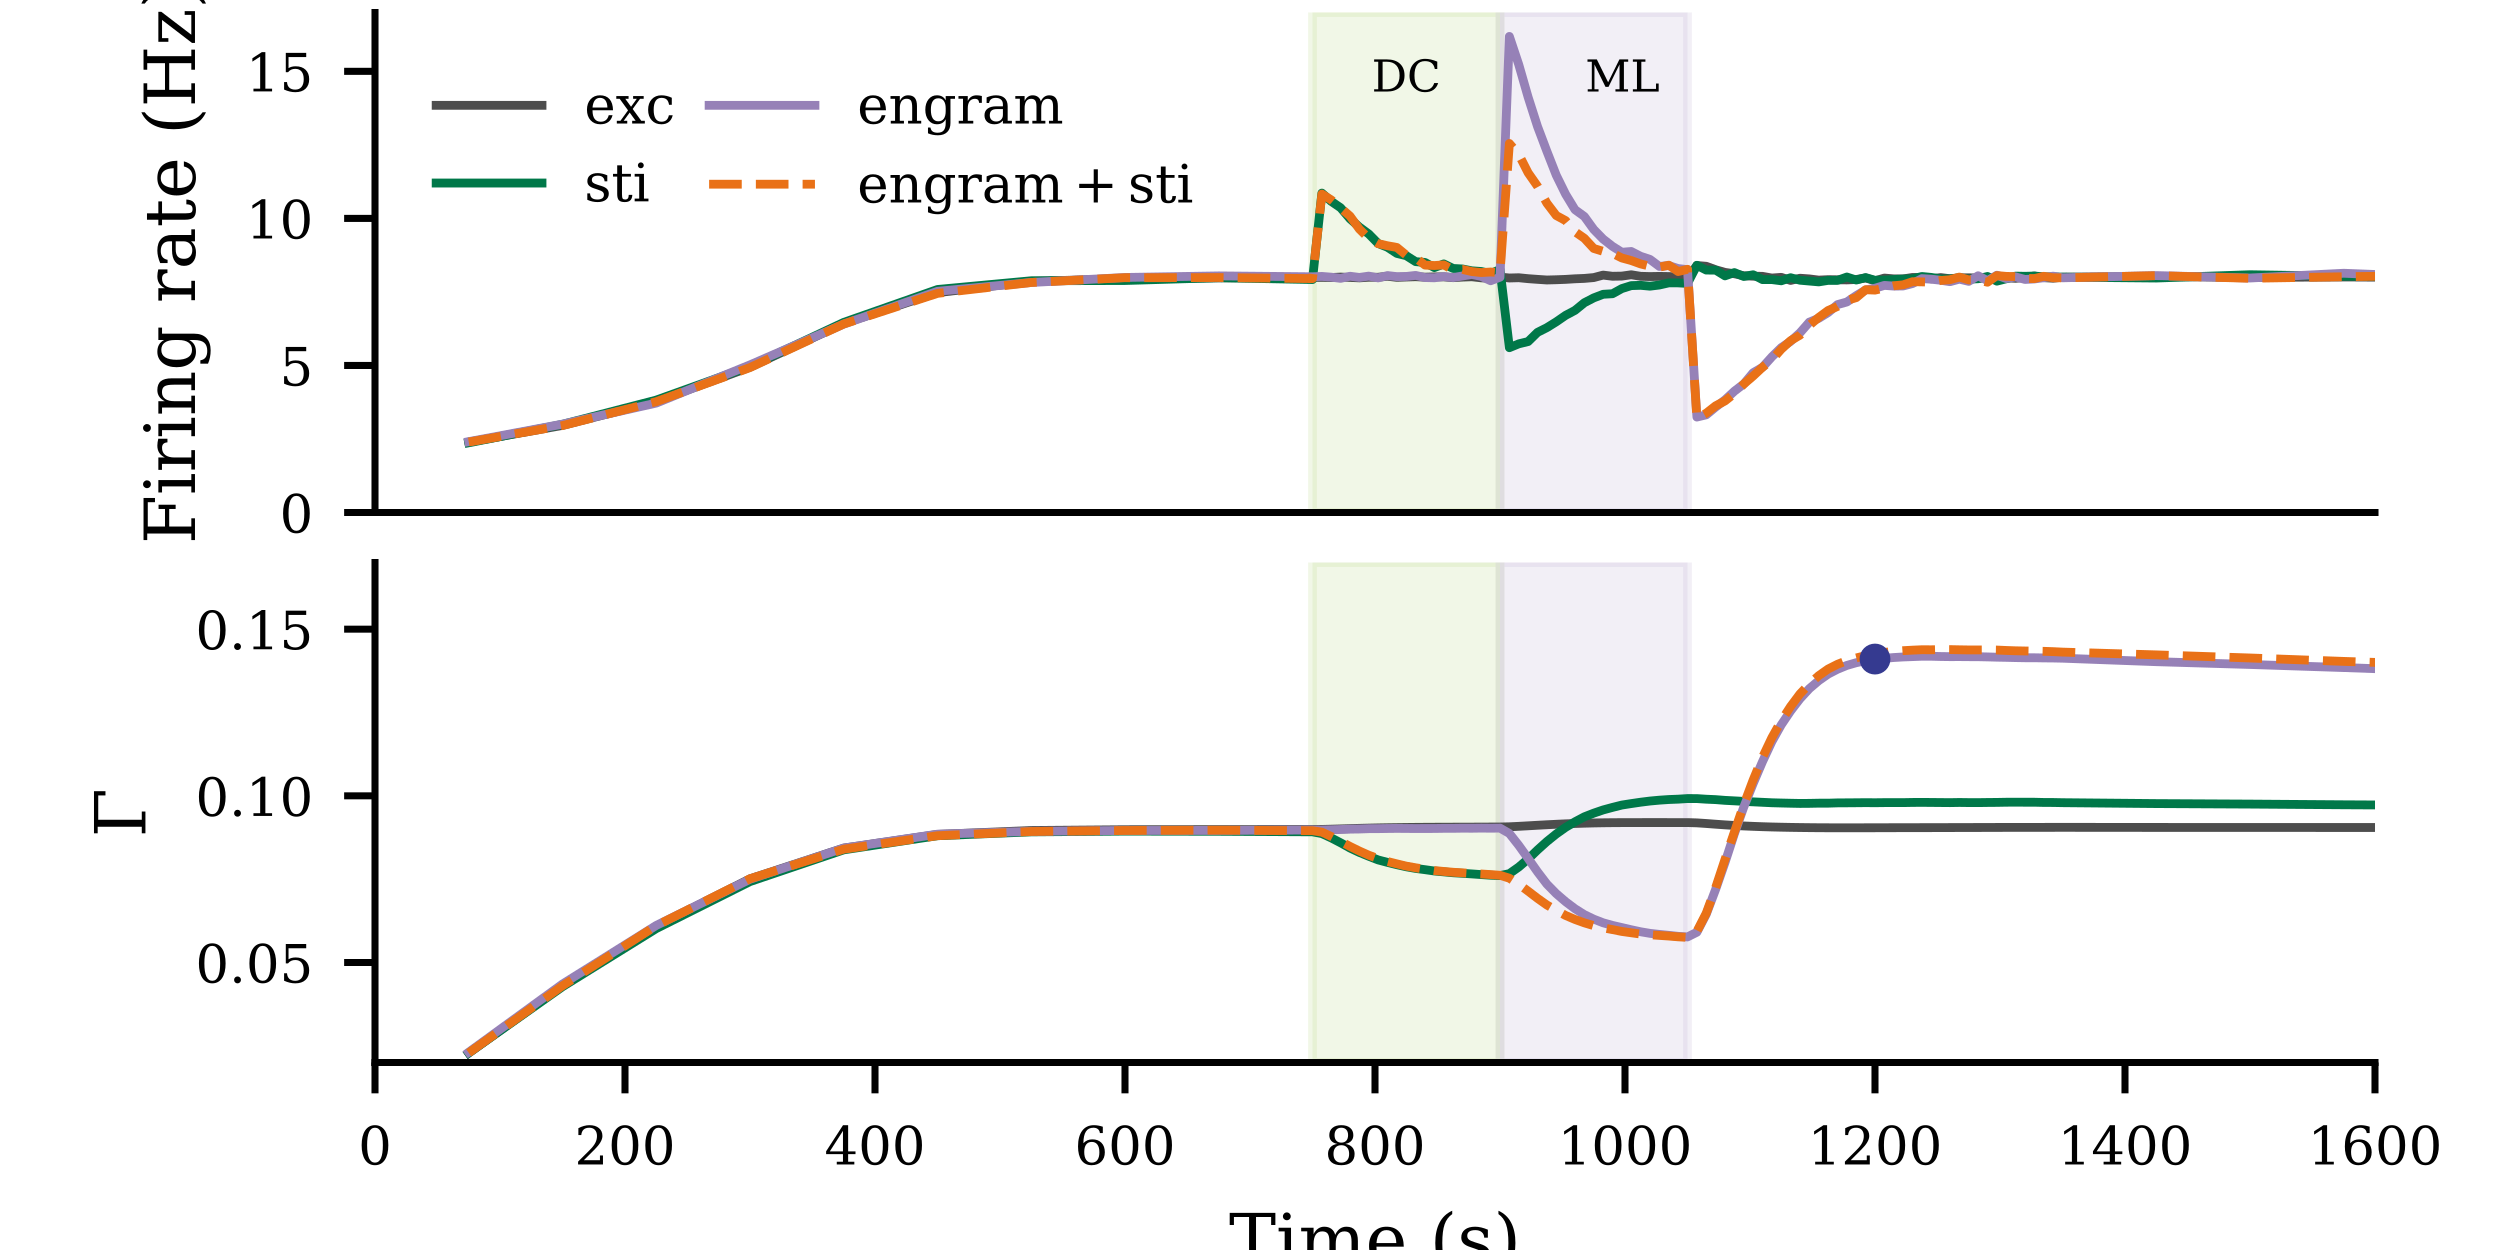 <?xml version="1.0" encoding="utf-8" standalone="no"?>
<!DOCTYPE svg PUBLIC "-//W3C//DTD SVG 1.1//EN"
  "http://www.w3.org/Graphics/SVG/1.1/DTD/svg11.dtd">
<!-- Created with matplotlib (http://matplotlib.org/) -->
<svg height="141.732pt" version="1.1" viewBox="0 0 283.465 141.732" width="283.465pt" xmlns="http://www.w3.org/2000/svg" xmlns:xlink="http://www.w3.org/1999/xlink">
 <defs>
  <style type="text/css">
*{stroke-linecap:butt;stroke-linejoin:round;}
  </style>
 </defs>
 <g id="figure_1">
  <g id="patch_1">
   <path d="M 0 141.732 
L 283.465 141.732 
L 283.465 0 
L 0 0 
z
" style="fill:#ffffff;"/>
  </g>
  <g id="axes_1">
   <g id="patch_2">
    <path d="M 42.52 58.11 
L 269.291 58.11 
L 269.291 1.417 
L 42.52 1.417 
z
" style="fill:#ffffff;"/>
   </g>
   <g id="patch_3">
    <path clip-path="url(#p437b7aa337)" d="M 148.819 58.11 
L 148.819 1.417 
L 170.079 1.417 
L 170.079 58.11 
z
" style="fill:#bbdb88;opacity:0.2;stroke:#bbdb88;stroke-linejoin:miter;"/>
   </g>
   <g id="patch_4">
    <path clip-path="url(#p437b7aa337)" d="M 170.079 58.11 
L 170.079 1.417 
L 191.339 1.417 
L 191.339 58.11 
z
" style="fill:#bfb1d3;opacity:0.2;stroke:#bfb1d3;stroke-linejoin:miter;"/>
   </g>
   <g id="matplotlib.axis_1"/>
   <g id="matplotlib.axis_2">
    <g id="ytick_1">
     <g id="line2d_1">
      <defs>
       <path d="M 0 0 
L -3.5 0 
" id="m18939e3689" style="stroke:#000000;stroke-width:0.8;"/>
      </defs>
      <g>
       <use style="stroke:#000000;stroke-width:0.8;" x="42.52" xlink:href="#m18939e3689" y="58.11"/>
      </g>
     </g>
     <g id="text_1">
      <!-- 0 -->
      <defs>
       <path d="M 31.781 3.422 
Q 39.266 3.422 42.969 11.625 
Q 46.688 19.828 46.688 36.375 
Q 46.688 52.984 42.969 61.188 
Q 39.266 69.391 31.781 69.391 
Q 24.312 69.391 20.594 61.188 
Q 16.891 52.984 16.891 36.375 
Q 16.891 19.828 20.594 11.625 
Q 24.312 3.422 31.781 3.422 
z
M 31.781 -1.422 
Q 19.922 -1.422 13.25 8.531 
Q 6.594 18.5 6.594 36.375 
Q 6.594 54.297 13.25 64.25 
Q 19.922 74.219 31.781 74.219 
Q 43.703 74.219 50.344 64.25 
Q 56.984 54.297 56.984 36.375 
Q 56.984 18.5 50.344 8.531 
Q 43.703 -1.422 31.781 -1.422 
z
" id="DejaVuSerif-30"/>
      </defs>
      <g transform="translate(31.702 60.39)scale(0.06 -0.06)">
       <use xlink:href="#DejaVuSerif-30"/>
      </g>
     </g>
    </g>
    <g id="ytick_2">
     <g id="line2d_2">
      <g>
       <use style="stroke:#000000;stroke-width:0.8;" x="42.52" xlink:href="#m18939e3689" y="41.436"/>
      </g>
     </g>
     <g id="text_2">
      <!-- 5 -->
      <defs>
       <path d="M 50.297 72.906 
L 50.297 64.891 
L 16.891 64.891 
L 16.891 44 
Q 19.438 45.75 22.828 46.625 
Q 26.219 47.516 30.422 47.516 
Q 42.234 47.516 49.062 40.969 
Q 55.906 34.422 55.906 23.094 
Q 55.906 11.531 49 5.047 
Q 42.094 -1.422 29.594 -1.422 
Q 24.562 -1.422 19.281 -0.188 
Q 14.016 1.031 8.5 3.516 
L 8.5 17.672 
L 14.016 17.672 
Q 14.453 10.75 18.422 7.078 
Q 22.406 3.422 29.594 3.422 
Q 37.312 3.422 41.453 8.5 
Q 45.609 13.578 45.609 23.094 
Q 45.609 32.562 41.484 37.609 
Q 37.359 42.672 29.594 42.672 
Q 25.203 42.672 21.844 41.109 
Q 18.5 39.547 15.922 36.281 
L 11.719 36.281 
L 11.719 72.906 
z
" id="DejaVuSerif-35"/>
      </defs>
      <g transform="translate(31.702 43.715)scale(0.06 -0.06)">
       <use xlink:href="#DejaVuSerif-35"/>
      </g>
     </g>
    </g>
    <g id="ytick_3">
     <g id="line2d_3">
      <g>
       <use style="stroke:#000000;stroke-width:0.8;" x="42.52" xlink:href="#m18939e3689" y="24.761"/>
      </g>
     </g>
     <g id="text_3">
      <!-- 10 -->
      <defs>
       <path d="M 14.203 0 
L 14.203 5.172 
L 26.906 5.172 
L 26.906 65.828 
L 12.203 56.297 
L 12.203 62.703 
L 29.984 74.219 
L 36.719 74.219 
L 36.719 5.172 
L 49.422 5.172 
L 49.422 0 
z
" id="DejaVuSerif-31"/>
      </defs>
      <g transform="translate(27.885 27.041)scale(0.06 -0.06)">
       <use xlink:href="#DejaVuSerif-31"/>
       <use x="63.623" xlink:href="#DejaVuSerif-30"/>
      </g>
     </g>
    </g>
    <g id="ytick_4">
     <g id="line2d_4">
      <g>
       <use style="stroke:#000000;stroke-width:0.8;" x="42.52" xlink:href="#m18939e3689" y="8.087"/>
      </g>
     </g>
     <g id="text_4">
      <!-- 15 -->
      <g transform="translate(27.885 10.367)scale(0.06 -0.06)">
       <use xlink:href="#DejaVuSerif-31"/>
       <use x="63.623" xlink:href="#DejaVuSerif-35"/>
      </g>
     </g>
    </g>
    <g id="text_5">
     <!-- Firing rate (Hz) -->
     <defs>
      <path d="M 5.516 0 
L 5.516 5.172 
L 14.797 5.172 
L 14.797 67.672 
L 5.516 67.672 
L 5.516 72.906 
L 65.188 72.906 
L 65.188 56.688 
L 59.188 56.688 
L 59.188 66.891 
L 24.703 66.891 
L 24.703 42.484 
L 49.609 42.484 
L 49.609 51.609 
L 55.609 51.609 
L 55.609 27.391 
L 49.609 27.391 
L 49.609 36.531 
L 24.703 36.531 
L 24.703 5.172 
L 36.375 5.172 
L 36.375 0 
z
" id="DejaVuSerif-46"/>
      <path d="M 9.719 68.016 
Q 9.719 70.266 11.344 71.922 
Q 12.984 73.578 15.281 73.578 
Q 17.531 73.578 19.156 71.922 
Q 20.797 70.266 20.797 68.016 
Q 20.797 65.719 19.188 64.109 
Q 17.578 62.5 15.281 62.5 
Q 12.984 62.5 11.344 64.109 
Q 9.719 65.719 9.719 68.016 
z
M 21.188 5.172 
L 29.688 5.172 
L 29.688 0 
L 3.609 0 
L 3.609 5.172 
L 12.203 5.172 
L 12.203 46.688 
L 3.609 46.688 
L 3.609 51.906 
L 21.188 51.906 
z
" id="DejaVuSerif-69"/>
      <path d="M 47.797 52 
L 47.797 39.016 
L 42.625 39.016 
Q 42.391 42.875 40.484 44.781 
Q 38.578 46.688 34.906 46.688 
Q 28.266 46.688 24.719 42.094 
Q 21.188 37.5 21.188 28.906 
L 21.188 5.172 
L 31.594 5.172 
L 31.594 0 
L 4.109 0 
L 4.109 5.172 
L 12.203 5.172 
L 12.203 46.781 
L 3.609 46.781 
L 3.609 51.906 
L 21.188 51.906 
L 21.188 42.672 
Q 23.828 48.094 27.969 50.703 
Q 32.125 53.328 38.094 53.328 
Q 40.281 53.328 42.703 52.984 
Q 45.125 52.641 47.797 52 
z
" id="DejaVuSerif-72"/>
      <path d="M 4.109 0 
L 4.109 5.172 
L 12.203 5.172 
L 12.203 46.688 
L 3.609 46.688 
L 3.609 51.906 
L 21.188 51.906 
L 21.188 42.672 
Q 23.688 47.953 27.656 50.641 
Q 31.641 53.328 36.922 53.328 
Q 45.516 53.328 49.562 48.391 
Q 53.609 43.453 53.609 33.016 
L 53.609 5.172 
L 61.625 5.172 
L 61.625 0 
L 36.812 0 
L 36.812 5.172 
L 44.578 5.172 
L 44.578 30.172 
Q 44.578 39.703 42.234 43.234 
Q 39.891 46.781 33.984 46.781 
Q 27.734 46.781 24.453 42.203 
Q 21.188 37.641 21.188 28.906 
L 21.188 5.172 
L 29 5.172 
L 29 0 
z
" id="DejaVuSerif-6e"/>
      <path d="M 52.484 46.688 
L 52.484 1.125 
Q 52.484 -10.062 46.328 -16.141 
Q 40.188 -22.219 28.812 -22.219 
Q 23.688 -22.219 19 -21.281 
Q 14.312 -20.359 10.016 -18.5 
L 10.016 -7.625 
L 14.703 -7.625 
Q 15.578 -12.703 18.844 -15.047 
Q 22.125 -17.391 28.219 -17.391 
Q 36.141 -17.391 39.812 -12.922 
Q 43.5 -8.453 43.5 1.125 
L 43.5 8.109 
Q 40.875 3.219 36.797 0.891 
Q 32.719 -1.422 26.703 -1.422 
Q 17.141 -1.422 11.062 6.172 
Q 4.984 13.766 4.984 25.984 
Q 4.984 38.188 11.031 45.75 
Q 17.094 53.328 26.703 53.328 
Q 32.719 53.328 36.797 51 
Q 40.875 48.688 43.5 43.797 
L 43.5 51.906 
L 61.078 51.906 
L 61.078 46.688 
z
M 43.5 28.516 
Q 43.5 37.844 39.906 42.766 
Q 36.328 47.703 29.5 47.703 
Q 22.562 47.703 19.016 42.234 
Q 15.484 36.766 15.484 25.984 
Q 15.484 15.234 19.016 9.719 
Q 22.562 4.203 29.5 4.203 
Q 36.328 4.203 39.906 9.109 
Q 43.5 14.016 43.5 23.391 
z
" id="DejaVuSerif-67"/>
      <path id="DejaVuSerif-20"/>
      <path d="M 39.797 16.312 
L 39.797 27.297 
L 28.219 27.297 
Q 21.531 27.297 18.25 24.406 
Q 14.984 21.531 14.984 15.578 
Q 14.984 10.156 18.297 6.984 
Q 21.625 3.812 27.297 3.812 
Q 32.906 3.812 36.344 7.281 
Q 39.797 10.75 39.797 16.312 
z
M 48.781 32.422 
L 48.781 5.172 
L 56.781 5.172 
L 56.781 0 
L 39.797 0 
L 39.797 5.609 
Q 36.812 2 32.906 0.281 
Q 29 -1.422 23.781 -1.422 
Q 15.141 -1.422 10.062 3.172 
Q 4.984 7.766 4.984 15.578 
Q 4.984 23.641 10.797 28.078 
Q 16.609 32.516 27.203 32.516 
L 39.797 32.516 
L 39.797 36.078 
Q 39.797 42 36.203 45.234 
Q 32.625 48.484 26.125 48.484 
Q 20.75 48.484 17.578 46.047 
Q 14.406 43.609 13.625 38.812 
L 8.984 38.812 
L 8.984 49.312 
Q 13.672 51.312 18.094 52.312 
Q 22.516 53.328 26.703 53.328 
Q 37.5 53.328 43.141 47.969 
Q 48.781 42.625 48.781 32.422 
z
" id="DejaVuSerif-61"/>
      <path d="M 10.797 46.688 
L 2.875 46.688 
L 2.875 51.906 
L 10.797 51.906 
L 10.797 68.016 
L 19.828 68.016 
L 19.828 51.906 
L 36.719 51.906 
L 36.719 46.688 
L 19.828 46.688 
L 19.828 13.719 
Q 19.828 7.125 21.094 5.266 
Q 22.359 3.422 25.781 3.422 
Q 29.297 3.422 30.906 5.484 
Q 32.516 7.562 32.625 12.203 
L 39.406 12.203 
Q 39.016 5.125 35.547 1.844 
Q 32.078 -1.422 25 -1.422 
Q 17.234 -1.422 14.016 2.016 
Q 10.797 5.469 10.797 13.719 
z
" id="DejaVuSerif-74"/>
      <path d="M 54.203 25 
L 15.484 25 
L 15.484 24.609 
Q 15.484 14.109 19.438 8.766 
Q 23.391 3.422 31.109 3.422 
Q 37.016 3.422 40.797 6.516 
Q 44.578 9.625 46.094 15.719 
L 53.328 15.719 
Q 51.172 7.172 45.375 2.875 
Q 39.594 -1.422 30.172 -1.422 
Q 18.797 -1.422 11.891 6.078 
Q 4.984 13.578 4.984 25.984 
Q 4.984 38.281 11.766 45.797 
Q 18.562 53.328 29.594 53.328 
Q 41.359 53.328 47.656 46.062 
Q 53.953 38.812 54.203 25 
z
M 43.609 30.172 
Q 43.312 39.266 39.766 43.875 
Q 36.234 48.484 29.594 48.484 
Q 23.391 48.484 19.828 43.844 
Q 16.266 39.203 15.484 30.172 
z
" id="DejaVuSerif-65"/>
      <path d="M 31.891 -15.578 
Q 20.016 -10.25 13.953 1.297 
Q 7.906 12.844 7.906 30.172 
Q 7.906 47.562 13.953 59.109 
Q 20.016 70.656 31.891 75.984 
L 31.891 71.188 
Q 24.359 66.016 21.094 56.609 
Q 17.828 47.219 17.828 30.172 
Q 17.828 13.188 21.094 3.781 
Q 24.359 -5.609 31.891 -10.797 
z
" id="DejaVuSerif-28"/>
      <path d="M 5.516 0 
L 5.516 5.172 
L 14.797 5.172 
L 14.797 67.672 
L 5.516 67.672 
L 5.516 72.906 
L 33.984 72.906 
L 33.984 67.672 
L 24.703 67.672 
L 24.703 42.484 
L 62.5 42.484 
L 62.5 67.672 
L 53.219 67.672 
L 53.219 72.906 
L 81.688 72.906 
L 81.688 67.672 
L 72.406 67.672 
L 72.406 5.172 
L 81.688 5.172 
L 81.688 0 
L 53.219 0 
L 53.219 5.172 
L 62.5 5.172 
L 62.5 36.531 
L 24.703 36.531 
L 24.703 5.172 
L 33.984 5.172 
L 33.984 0 
z
" id="DejaVuSerif-48"/>
      <path d="M 4 0 
L 4 4.203 
L 36.531 46.688 
L 10.797 46.688 
L 10.797 37.703 
L 5.609 37.703 
L 5.609 51.906 
L 48.094 51.906 
L 48.094 47.703 
L 15.578 5.172 
L 43.797 5.172 
L 43.797 14.594 
L 49.031 14.594 
L 49.031 0 
z
" id="DejaVuSerif-7a"/>
      <path d="M 7.078 -15.578 
L 7.078 -10.797 
Q 14.594 -5.609 17.891 3.781 
Q 21.188 13.188 21.188 30.172 
Q 21.188 47.219 17.891 56.609 
Q 14.594 66.016 7.078 71.188 
L 7.078 75.984 
Q 19 70.656 25.047 59.109 
Q 31.109 47.562 31.109 30.172 
Q 31.109 12.844 25.047 1.297 
Q 19 -10.25 7.078 -15.578 
z
" id="DejaVuSerif-29"/>
     </defs>
     <g transform="translate(22.107 61.678)rotate(-90)scale(0.08 -0.08)">
      <use xlink:href="#DejaVuSerif-46"/>
      <use x="69.385" xlink:href="#DejaVuSerif-69"/>
      <use x="101.367" xlink:href="#DejaVuSerif-72"/>
      <use x="149.17" xlink:href="#DejaVuSerif-69"/>
      <use x="181.152" xlink:href="#DejaVuSerif-6e"/>
      <use x="245.557" xlink:href="#DejaVuSerif-67"/>
      <use x="309.57" xlink:href="#DejaVuSerif-20"/>
      <use x="341.357" xlink:href="#DejaVuSerif-72"/>
      <use x="389.16" xlink:href="#DejaVuSerif-61"/>
      <use x="448.779" xlink:href="#DejaVuSerif-74"/>
      <use x="488.965" xlink:href="#DejaVuSerif-65"/>
      <use x="548.145" xlink:href="#DejaVuSerif-20"/>
      <use x="579.932" xlink:href="#DejaVuSerif-28"/>
      <use x="618.945" xlink:href="#DejaVuSerif-48"/>
      <use x="706.152" xlink:href="#DejaVuSerif-7a"/>
      <use x="758.838" xlink:href="#DejaVuSerif-29"/>
     </g>
    </g>
   </g>
   <g id="line2d_5">
    <path clip-path="url(#p437b7aa337)" d="M 53.15 50.127 
L 63.78 48.232 
L 74.409 45.517 
L 85.039 41.628 
L 95.669 36.669 
L 106.299 33.184 
L 116.929 31.906 
L 127.559 31.592 
L 138.189 31.503 
L 148.819 31.452 
L 149.882 31.451 
L 150.945 31.468 
L 152.008 31.416 
L 153.071 31.458 
L 154.134 31.504 
L 155.197 31.437 
L 156.26 31.437 
L 157.323 31.323 
L 158.386 31.449 
L 159.449 31.41 
L 160.512 31.375 
L 161.575 31.426 
L 162.638 31.395 
L 163.701 31.392 
L 164.764 31.484 
L 165.827 31.42 
L 166.89 31.381 
L 167.953 31.504 
L 169.016 31.542 
L 170.079 31.415 
L 171.142 31.52 
L 172.205 31.491 
L 173.268 31.598 
L 174.331 31.676 
L 175.394 31.747 
L 176.457 31.719 
L 177.52 31.678 
L 178.583 31.611 
L 179.646 31.568 
L 180.709 31.473 
L 181.772 31.192 
L 182.835 31.324 
L 183.898 31.305 
L 184.961 31.155 
L 186.024 31.329 
L 187.087 31.358 
L 188.15 31.339 
L 189.213 31.356 
L 190.276 31.401 
L 191.339 31.542 
L 192.402 30.105 
L 193.465 30.193 
L 194.528 30.583 
L 195.591 30.887 
L 196.654 31.039 
L 197.717 31.267 
L 198.78 31.314 
L 199.843 31.335 
L 200.906 31.526 
L 201.969 31.448 
L 203.031 31.796 
L 204.094 31.548 
L 205.157 31.625 
L 206.22 31.761 
L 207.283 31.71 
L 208.346 31.725 
L 209.409 31.737 
L 210.472 31.69 
L 211.535 31.512 
L 212.598 31.841 
L 213.661 31.529 
L 214.724 31.62 
L 215.787 31.629 
L 216.85 31.46 
L 217.913 31.461 
L 218.976 31.614 
L 220.039 31.475 
L 221.102 31.605 
L 222.165 31.5 
L 223.228 31.497 
L 224.291 31.525 
L 225.354 31.503 
L 226.417 31.544 
L 227.48 31.501 
L 228.543 31.559 
L 229.606 31.451 
L 230.669 31.297 
L 231.732 31.485 
L 232.795 31.546 
L 233.858 31.431 
L 244.488 31.343 
L 255.118 31.456 
L 265.748 31.403 
L 276.378 31.464 
L 284.465 31.487 
" style="fill:none;stroke:#4d4d4d;stroke-linecap:square;"/>
   </g>
   <g id="line2d_6">
    <path clip-path="url(#p437b7aa337)" d="M 53.15 50.203 
L 63.78 48.111 
L 74.409 45.362 
L 85.039 41.549 
L 95.669 36.554 
L 106.299 32.824 
L 116.929 31.834 
L 127.559 31.805 
L 138.189 31.489 
L 148.819 31.695 
L 149.882 21.896 
L 150.945 22.835 
L 152.008 23.561 
L 153.071 24.808 
L 154.134 25.747 
L 155.197 26.529 
L 156.26 27.609 
L 157.323 28.039 
L 158.386 28.734 
L 159.449 28.993 
L 160.512 29.665 
L 161.575 29.758 
L 162.638 30.34 
L 163.701 29.924 
L 164.764 30.439 
L 165.827 30.497 
L 166.89 30.707 
L 167.953 30.783 
L 169.016 31.024 
L 170.079 30.555 
L 171.142 39.423 
L 172.205 38.987 
L 173.268 38.728 
L 174.331 37.687 
L 175.394 37.15 
L 176.457 36.49 
L 177.52 35.756 
L 178.583 35.19 
L 179.646 34.325 
L 180.709 33.775 
L 181.772 33.368 
L 182.835 33.305 
L 183.898 32.72 
L 184.961 32.385 
L 186.024 32.352 
L 187.087 32.449 
L 188.15 32.317 
L 189.213 32.074 
L 190.276 32.076 
L 191.339 32.136 
L 192.402 30.083 
L 193.465 30.623 
L 194.528 30.628 
L 195.591 31.278 
L 196.654 30.908 
L 197.717 31.346 
L 198.78 31.155 
L 199.843 31.703 
L 200.906 31.701 
L 201.969 31.838 
L 203.031 31.49 
L 204.094 31.773 
L 205.157 31.867 
L 206.22 31.962 
L 207.283 31.791 
L 208.346 31.789 
L 209.409 31.41 
L 210.472 31.753 
L 211.535 31.477 
L 212.598 31.779 
L 213.661 31.753 
L 214.724 31.697 
L 215.787 31.638 
L 216.85 31.613 
L 217.913 31.351 
L 218.976 31.454 
L 220.039 31.631 
L 221.102 31.626 
L 222.165 31.509 
L 223.228 31.654 
L 224.291 31.607 
L 225.354 31.349 
L 226.417 31.878 
L 227.48 31.61 
L 228.543 31.308 
L 229.606 31.329 
L 230.669 31.299 
L 231.732 31.389 
L 232.795 31.395 
L 233.858 31.423 
L 244.488 31.525 
L 255.118 31.15 
L 265.748 31.323 
L 276.378 31.374 
L 284.465 31.302 
" style="fill:none;stroke:#007849;stroke-linecap:square;"/>
   </g>
   <g id="line2d_7">
    <path clip-path="url(#p437b7aa337)" d="M 53.15 50.073 
L 63.78 48.088 
L 74.409 45.703 
L 85.039 41.369 
L 95.669 36.748 
L 106.299 33.032 
L 116.929 32.03 
L 127.559 31.462 
L 138.189 31.283 
L 148.819 31.383 
L 149.882 31.342 
L 150.945 31.427 
L 152.008 31.562 
L 153.071 31.322 
L 154.134 31.458 
L 155.197 31.307 
L 156.26 31.509 
L 157.323 31.246 
L 158.386 31.367 
L 159.449 31.347 
L 160.512 31.227 
L 161.575 31.471 
L 162.638 31.499 
L 163.701 31.357 
L 164.764 31.471 
L 165.827 31.291 
L 166.89 31.118 
L 167.953 31.343 
L 169.016 31.834 
L 170.079 31.429 
L 171.142 4.131 
L 172.205 7.32 
L 173.268 11.018 
L 174.331 14.338 
L 175.394 17.154 
L 176.457 19.866 
L 177.52 22.027 
L 178.583 23.776 
L 179.646 24.549 
L 180.709 26.019 
L 181.772 27.107 
L 182.835 27.935 
L 183.898 28.601 
L 184.961 28.515 
L 186.024 29.059 
L 187.087 29.414 
L 188.15 30.208 
L 189.213 30.111 
L 190.276 30.448 
L 191.339 30.576 
L 192.402 47.289 
L 193.465 47.036 
L 194.528 46.159 
L 195.591 45.338 
L 196.654 44.353 
L 197.717 43.539 
L 198.78 42.263 
L 199.843 41.645 
L 200.906 40.461 
L 201.969 39.415 
L 203.031 38.7 
L 204.094 37.733 
L 205.157 36.52 
L 206.22 36.092 
L 207.283 35.44 
L 208.346 34.538 
L 209.409 34.241 
L 210.472 33.518 
L 211.535 32.879 
L 212.598 32.681 
L 213.661 32.36 
L 214.724 32.437 
L 215.787 32.426 
L 216.85 32.153 
L 217.913 31.591 
L 218.976 31.657 
L 220.039 31.777 
L 221.102 31.939 
L 222.165 31.651 
L 223.228 31.903 
L 224.291 31.268 
L 225.354 31.825 
L 226.417 31.207 
L 227.48 31.581 
L 228.543 31.398 
L 229.606 31.686 
L 230.669 31.63 
L 231.732 31.491 
L 232.795 31.312 
L 233.858 31.499 
L 244.488 31.247 
L 255.118 31.523 
L 265.748 30.983 
L 276.378 31.403 
L 284.465 31.487 
" style="fill:none;stroke:#9681b7;stroke-linecap:square;"/>
   </g>
   <g id="line2d_8">
    <path clip-path="url(#p437b7aa337)" d="M 53.15 50.119 
L 63.78 48.252 
L 74.409 45.542 
L 85.039 41.677 
L 95.669 36.735 
L 106.299 33.263 
L 116.929 32.029 
L 127.559 31.487 
L 138.189 31.47 
L 148.819 31.59 
L 149.882 22.008 
L 150.945 22.67 
L 152.008 23.58 
L 153.071 24.503 
L 154.134 25.973 
L 155.197 27.019 
L 156.26 27.627 
L 157.323 27.866 
L 158.386 28.059 
L 159.449 28.929 
L 160.512 29.238 
L 161.575 30.057 
L 162.638 30.108 
L 163.701 30.037 
L 164.764 30.597 
L 165.827 30.548 
L 166.89 30.794 
L 167.953 30.906 
L 169.016 30.843 
L 170.079 30.916 
L 171.142 16.27 
L 172.205 17.503 
L 173.268 19.591 
L 174.331 21.114 
L 175.394 23.037 
L 176.457 24.437 
L 177.52 25.016 
L 178.583 26.278 
L 179.646 27.023 
L 180.709 28.172 
L 181.772 28.499 
L 182.835 28.722 
L 183.898 29.252 
L 184.961 29.542 
L 186.024 29.925 
L 187.087 30.188 
L 188.15 30.288 
L 189.213 30.068 
L 190.276 30.79 
L 191.339 30.537 
L 192.402 47.432 
L 193.465 46.848 
L 194.528 46.015 
L 195.591 45.46 
L 196.654 44.617 
L 197.717 43.547 
L 198.78 42.639 
L 199.843 41.641 
L 200.906 40.804 
L 201.969 39.6 
L 203.031 38.625 
L 204.094 37.993 
L 205.157 36.88 
L 206.22 35.989 
L 207.283 35.206 
L 208.346 34.746 
L 209.409 34.059 
L 210.472 33.748 
L 211.535 32.851 
L 212.598 32.895 
L 213.661 32.657 
L 214.724 32.406 
L 215.787 32.294 
L 216.85 31.941 
L 217.913 31.961 
L 218.976 31.991 
L 220.039 31.799 
L 221.102 31.715 
L 222.165 31.418 
L 223.228 31.737 
L 224.291 31.742 
L 225.354 32.001 
L 226.417 31.248 
L 227.48 31.337 
L 228.543 31.363 
L 229.606 31.563 
L 230.669 31.59 
L 231.732 31.33 
L 232.795 31.491 
L 233.858 31.505 
L 244.488 31.255 
L 255.118 31.553 
L 265.748 31.378 
L 276.378 31.24 
L 284.465 31.351 
" style="fill:none;stroke:#e97117;stroke-dasharray:3.7,1.6;stroke-dashoffset:0;"/>
   </g>
   <g id="patch_5">
    <path d="M 42.52 58.11 
L 42.52 1.417 
" style="fill:none;stroke:#000000;stroke-linecap:square;stroke-linejoin:miter;stroke-width:0.8;"/>
   </g>
   <g id="patch_6">
    <path d="M 42.52 58.11 
L 269.291 58.11 
" style="fill:none;stroke:#000000;stroke-linecap:square;stroke-linejoin:miter;stroke-width:0.8;"/>
   </g>
   <g id="text_6">
    <!-- DC -->
    <defs>
     <path d="M 24.703 5.172 
L 33.797 5.172 
Q 48 5.172 55.594 13.281 
Q 63.188 21.391 63.188 36.531 
Q 63.188 51.656 55.609 59.656 
Q 48.047 67.672 33.797 67.672 
L 24.703 67.672 
z
M 5.516 0 
L 5.516 5.172 
L 14.797 5.172 
L 14.797 67.672 
L 5.516 67.672 
L 5.516 72.906 
L 34.516 72.906 
Q 53.375 72.906 63.891 63.281 
Q 74.422 53.656 74.422 36.531 
Q 74.422 19.344 63.875 9.672 
Q 53.328 0 34.516 0 
z
" id="DejaVuSerif-44"/>
     <path d="M 70.516 19.281 
Q 67.281 9.078 59.688 3.828 
Q 52.094 -1.422 40.484 -1.422 
Q 33.344 -1.422 27.234 1.016 
Q 21.141 3.469 16.406 8.203 
Q 10.938 13.672 8.266 20.625 
Q 5.609 27.594 5.609 36.375 
Q 5.609 53.375 15.422 63.797 
Q 25.25 74.219 41.312 74.219 
Q 47.266 74.219 54 72.656 
Q 60.75 71.094 68.5 67.922 
L 68.5 51.125 
L 62.984 51.125 
Q 61.188 60.297 55.734 64.641 
Q 50.297 69 40.484 69 
Q 28.812 69 22.797 60.719 
Q 16.797 52.438 16.797 36.375 
Q 16.797 20.359 22.797 12.078 
Q 28.812 3.812 40.484 3.812 
Q 48.641 3.812 53.906 7.688 
Q 59.188 11.578 61.531 19.281 
z
" id="DejaVuSerif-43"/>
    </defs>
    <g transform="translate(155.532 10.382)scale(0.05 -0.05)">
     <use xlink:href="#DejaVuSerif-44"/>
     <use x="80.176" xlink:href="#DejaVuSerif-43"/>
    </g>
   </g>
   <g id="text_7">
    <!-- ML -->
    <defs>
     <path d="M 5.516 0 
L 5.516 5.172 
L 14.797 5.172 
L 14.797 67.672 
L 4.984 67.672 
L 4.984 72.906 
L 26.219 72.906 
L 51.812 21 
L 77.391 72.906 
L 97.312 72.906 
L 97.312 67.672 
L 87.594 67.672 
L 87.594 5.172 
L 96.922 5.172 
L 96.922 0 
L 68.406 0 
L 68.406 5.172 
L 77.688 5.172 
L 77.688 61.531 
L 52.688 10.688 
L 45.797 10.688 
L 20.797 61.531 
L 20.797 5.172 
L 30.078 5.172 
L 30.078 0 
z
" id="DejaVuSerif-4d"/>
     <path d="M 5.516 0 
L 5.516 5.172 
L 14.797 5.172 
L 14.797 67.672 
L 5.516 67.672 
L 5.516 72.906 
L 33.984 72.906 
L 33.984 67.672 
L 24.703 67.672 
L 24.703 6 
L 58.016 6 
L 58.016 18.219 
L 64.016 18.219 
L 64.016 0 
z
" id="DejaVuSerif-4c"/>
    </defs>
    <g transform="translate(179.749 10.382)scale(0.05 -0.05)">
     <use xlink:href="#DejaVuSerif-4d"/>
     <use x="102.393" xlink:href="#DejaVuSerif-4c"/>
    </g>
   </g>
   <g id="legend_1">
    <g id="line2d_9">
     <path d="M 49.455 11.946 
L 61.455 11.946 
" style="fill:none;stroke:#4d4d4d;stroke-linecap:square;"/>
    </g>
    <g id="line2d_10"/>
    <g id="text_8">
     <!-- $\mathrm{exc}$ -->
     <defs>
      <path d="M 29.109 31.688 
L 39.984 46.688 
L 33.016 46.688 
L 33.016 51.906 
L 52.984 51.906 
L 52.984 46.688 
L 46.094 46.688 
L 32.172 27.484 
L 48.391 5.172 
L 55.172 5.172 
L 55.172 0 
L 31.203 0 
L 31.203 5.172 
L 37.797 5.172 
L 26.516 20.703 
L 15.188 5.172 
L 21.922 5.172 
L 21.922 0 
L 2.203 0 
L 2.203 5.172 
L 9.078 5.172 
L 23.391 24.906 
L 7.625 46.688 
L 1.219 46.688 
L 1.219 51.906 
L 24.422 51.906 
L 24.422 46.688 
L 18.219 46.688 
z
" id="DejaVuSerif-78"/>
      <path d="M 51.422 15.578 
Q 49.516 7.281 44.094 2.922 
Q 38.672 -1.422 30.078 -1.422 
Q 18.75 -1.422 11.859 6.078 
Q 4.984 13.578 4.984 25.984 
Q 4.984 38.422 11.859 45.875 
Q 18.75 53.328 30.078 53.328 
Q 35.016 53.328 39.891 52.172 
Q 44.781 51.031 49.703 48.688 
L 49.703 35.406 
L 44.484 35.406 
Q 43.453 42.234 40.016 45.359 
Q 36.578 48.484 30.172 48.484 
Q 22.906 48.484 19.188 42.844 
Q 15.484 37.203 15.484 25.984 
Q 15.484 14.75 19.172 9.078 
Q 22.859 3.422 30.172 3.422 
Q 35.984 3.422 39.453 6.438 
Q 42.922 9.469 44.188 15.578 
z
" id="DejaVuSerif-63"/>
     </defs>
     <g transform="translate(66.255 14.046)scale(0.06 -0.06)">
      <use transform="translate(0 0.672)" xlink:href="#DejaVuSerif-65"/>
      <use transform="translate(59.18 0.672)" xlink:href="#DejaVuSerif-78"/>
      <use transform="translate(115.576 0.672)" xlink:href="#DejaVuSerif-63"/>
     </g>
    </g>
    <g id="line2d_11">
     <path d="M 49.455 20.753 
L 61.455 20.753 
" style="fill:none;stroke:#007849;stroke-linecap:square;"/>
    </g>
    <g id="line2d_12"/>
    <g id="text_9">
     <!-- $\mathrm{sti}$ -->
     <defs>
      <path d="M 5.609 2.875 
L 5.609 14.984 
L 10.797 14.984 
Q 10.984 9.188 14.422 6.297 
Q 17.875 3.422 24.609 3.422 
Q 30.672 3.422 33.844 5.688 
Q 37.016 7.953 37.016 12.312 
Q 37.016 15.719 34.688 17.812 
Q 32.375 19.922 24.906 22.312 
L 18.406 24.516 
Q 11.719 26.656 8.719 29.875 
Q 5.719 33.109 5.719 38.094 
Q 5.719 45.219 10.938 49.266 
Q 16.156 53.328 25.391 53.328 
Q 29.5 53.328 34.031 52.25 
Q 38.578 51.172 43.406 49.125 
L 43.406 37.797 
L 38.234 37.797 
Q 38.031 42.828 34.703 45.656 
Q 31.391 48.484 25.688 48.484 
Q 20.016 48.484 17.109 46.484 
Q 14.203 44.484 14.203 40.484 
Q 14.203 37.203 16.406 35.219 
Q 18.609 33.25 25.203 31.203 
L 32.328 29 
Q 39.703 26.703 42.938 23.266 
Q 46.188 19.828 46.188 14.406 
Q 46.188 7.031 40.547 2.797 
Q 34.906 -1.422 25 -1.422 
Q 19.969 -1.422 15.188 -0.344 
Q 10.406 0.734 5.609 2.875 
z
" id="DejaVuSerif-73"/>
     </defs>
     <g transform="translate(66.255 22.853)scale(0.06 -0.06)">
      <use transform="translate(0 0.422)" xlink:href="#DejaVuSerif-73"/>
      <use transform="translate(51.318 0.422)" xlink:href="#DejaVuSerif-74"/>
      <use transform="translate(91.504 0.422)" xlink:href="#DejaVuSerif-69"/>
     </g>
    </g>
    <g id="line2d_13">
     <path d="M 80.404 11.946 
L 92.404 11.946 
" style="fill:none;stroke:#9681b7;stroke-linecap:square;"/>
    </g>
    <g id="line2d_14"/>
    <g id="text_10">
     <!-- $\mathrm{engram}$ -->
     <defs>
      <path d="M 51.812 41.797 
Q 54.391 47.516 58.422 50.422 
Q 62.453 53.328 67.828 53.328 
Q 75.984 53.328 79.984 48.266 
Q 83.984 43.219 83.984 33.016 
L 83.984 5.172 
L 92.094 5.172 
L 92.094 0 
L 67.188 0 
L 67.188 5.172 
L 75 5.172 
L 75 31.984 
Q 75 39.938 72.656 43.312 
Q 70.312 46.688 64.891 46.688 
Q 58.891 46.688 55.734 42.141 
Q 52.594 37.594 52.594 28.906 
L 52.594 5.172 
L 60.406 5.172 
L 60.406 0 
L 35.797 0 
L 35.797 5.172 
L 43.609 5.172 
L 43.609 32.328 
Q 43.609 40.094 41.266 43.391 
Q 38.922 46.688 33.5 46.688 
Q 27.484 46.688 24.328 42.141 
Q 21.188 37.594 21.188 28.906 
L 21.188 5.172 
L 29 5.172 
L 29 0 
L 4.109 0 
L 4.109 5.172 
L 12.203 5.172 
L 12.203 46.781 
L 3.609 46.781 
L 3.609 51.906 
L 21.188 51.906 
L 21.188 42.672 
Q 23.688 47.859 27.531 50.594 
Q 31.391 53.328 36.281 53.328 
Q 42.328 53.328 46.375 50.312 
Q 50.438 47.312 51.812 41.797 
z
" id="DejaVuSerif-6d"/>
     </defs>
     <g transform="translate(97.204 14.046)scale(0.06 -0.06)">
      <use transform="translate(0 0.672)" xlink:href="#DejaVuSerif-65"/>
      <use transform="translate(59.18 0.672)" xlink:href="#DejaVuSerif-6e"/>
      <use transform="translate(123.584 0.672)" xlink:href="#DejaVuSerif-67"/>
      <use transform="translate(187.598 0.672)" xlink:href="#DejaVuSerif-72"/>
      <use transform="translate(235.4 0.672)" xlink:href="#DejaVuSerif-61"/>
      <use transform="translate(295.02 0.672)" xlink:href="#DejaVuSerif-6d"/>
     </g>
    </g>
    <g id="line2d_15">
     <path d="M 80.404 20.885 
L 92.404 20.885 
" style="fill:none;stroke:#e97117;stroke-dasharray:3.7,1.6;stroke-dashoffset:0;"/>
    </g>
    <g id="line2d_16"/>
    <g id="text_11">
     <!-- $\mathrm{engram+sti}$ -->
     <defs>
      <path d="M 45.797 62.703 
L 45.797 35.297 
L 73.188 35.297 
L 73.188 27.391 
L 45.797 27.391 
L 45.797 0 
L 37.984 0 
L 37.984 27.391 
L 10.594 27.391 
L 10.594 35.297 
L 37.984 35.297 
L 37.984 62.703 
z
" id="DejaVuSerif-2b"/>
     </defs>
     <g transform="translate(97.204 22.985)scale(0.06 -0.06)">
      <use transform="translate(0 0.422)" xlink:href="#DejaVuSerif-65"/>
      <use transform="translate(59.18 0.422)" xlink:href="#DejaVuSerif-6e"/>
      <use transform="translate(123.584 0.422)" xlink:href="#DejaVuSerif-67"/>
      <use transform="translate(187.598 0.422)" xlink:href="#DejaVuSerif-72"/>
      <use transform="translate(235.4 0.422)" xlink:href="#DejaVuSerif-61"/>
      <use transform="translate(295.02 0.422)" xlink:href="#DejaVuSerif-6d"/>
      <use transform="translate(408.809 0.422)" xlink:href="#DejaVuSerif-2b"/>
      <use transform="translate(511.562 0.422)" xlink:href="#DejaVuSerif-73"/>
      <use transform="translate(562.881 0.422)" xlink:href="#DejaVuSerif-74"/>
      <use transform="translate(603.066 0.422)" xlink:href="#DejaVuSerif-69"/>
     </g>
    </g>
   </g>
  </g>
  <g id="axes_2">
   <g id="patch_7">
    <path d="M 42.52 120.472 
L 269.291 120.472 
L 269.291 63.78 
L 42.52 63.78 
z
" style="fill:#ffffff;"/>
   </g>
   <g id="patch_8">
    <path clip-path="url(#pf8d160d76f)" d="M 148.819 120.472 
L 148.819 63.78 
L 170.079 63.78 
L 170.079 120.472 
z
" style="fill:#bbdb88;opacity:0.2;stroke:#bbdb88;stroke-linejoin:miter;"/>
   </g>
   <g id="patch_9">
    <path clip-path="url(#pf8d160d76f)" d="M 170.079 120.472 
L 170.079 63.78 
L 191.339 63.78 
L 191.339 120.472 
z
" style="fill:#bfb1d3;opacity:0.2;stroke:#bfb1d3;stroke-linejoin:miter;"/>
   </g>
   <g id="matplotlib.axis_3">
    <g id="xtick_1">
     <g id="line2d_17">
      <defs>
       <path d="M 0 0 
L 0 3.5 
" id="m61fbe5f7b8" style="stroke:#000000;stroke-width:0.8;"/>
      </defs>
      <g>
       <use style="stroke:#000000;stroke-width:0.8;" x="42.52" xlink:href="#m61fbe5f7b8" y="120.472"/>
      </g>
     </g>
     <g id="text_12">
      <!-- 0 -->
      <g transform="translate(40.611 132.032)scale(0.06 -0.06)">
       <use xlink:href="#DejaVuSerif-30"/>
      </g>
     </g>
    </g>
    <g id="xtick_2">
     <g id="line2d_18">
      <g>
       <use style="stroke:#000000;stroke-width:0.8;" x="70.866" xlink:href="#m61fbe5f7b8" y="120.472"/>
      </g>
     </g>
     <g id="text_13">
      <!-- 200 -->
      <defs>
       <path d="M 12.797 55.516 
L 7.328 55.516 
L 7.328 68.5 
Q 12.547 71.297 17.844 72.75 
Q 23.141 74.219 28.219 74.219 
Q 39.594 74.219 46.188 68.703 
Q 52.781 63.188 52.781 53.719 
Q 52.781 43.016 37.844 28.125 
Q 36.672 27 36.078 26.422 
L 17.672 8.016 
L 48.094 8.016 
L 48.094 17 
L 53.812 17 
L 53.812 0 
L 6.781 0 
L 6.781 5.328 
L 28.906 27.391 
Q 36.234 34.719 39.359 40.844 
Q 42.484 46.969 42.484 53.719 
Q 42.484 61.078 38.641 65.234 
Q 34.812 69.391 28.078 69.391 
Q 21.094 69.391 17.281 65.922 
Q 13.484 62.453 12.797 55.516 
z
" id="DejaVuSerif-32"/>
      </defs>
      <g transform="translate(65.14 132.032)scale(0.06 -0.06)">
       <use xlink:href="#DejaVuSerif-32"/>
       <use x="63.623" xlink:href="#DejaVuSerif-30"/>
       <use x="127.246" xlink:href="#DejaVuSerif-30"/>
      </g>
     </g>
    </g>
    <g id="xtick_3">
     <g id="line2d_19">
      <g>
       <use style="stroke:#000000;stroke-width:0.8;" x="99.213" xlink:href="#m61fbe5f7b8" y="120.472"/>
      </g>
     </g>
     <g id="text_14">
      <!-- 400 -->
      <defs>
       <path d="M 34.906 24.703 
L 34.906 63.484 
L 10.016 24.703 
z
M 56.391 0 
L 23.188 0 
L 23.188 5.172 
L 34.906 5.172 
L 34.906 19.484 
L 3.078 19.484 
L 3.078 24.812 
L 35.016 74.219 
L 44.672 74.219 
L 44.672 24.703 
L 58.594 24.703 
L 58.594 19.484 
L 44.672 19.484 
L 44.672 5.172 
L 56.391 5.172 
z
" id="DejaVuSerif-34"/>
      </defs>
      <g transform="translate(93.486 132.032)scale(0.06 -0.06)">
       <use xlink:href="#DejaVuSerif-34"/>
       <use x="63.623" xlink:href="#DejaVuSerif-30"/>
       <use x="127.246" xlink:href="#DejaVuSerif-30"/>
      </g>
     </g>
    </g>
    <g id="xtick_4">
     <g id="line2d_20">
      <g>
       <use style="stroke:#000000;stroke-width:0.8;" x="127.559" xlink:href="#m61fbe5f7b8" y="120.472"/>
      </g>
     </g>
     <g id="text_15">
      <!-- 600 -->
      <defs>
       <path d="M 32.719 3.422 
Q 39.594 3.422 43.297 8.469 
Q 47.016 13.531 47.016 23 
Q 47.016 32.469 43.297 37.516 
Q 39.594 42.578 32.719 42.578 
Q 25.734 42.578 22.062 37.688 
Q 18.406 32.812 18.406 23.578 
Q 18.406 13.875 22.109 8.641 
Q 25.828 3.422 32.719 3.422 
z
M 16.797 40.141 
Q 20.125 43.797 24.312 45.594 
Q 28.516 47.406 33.797 47.406 
Q 44.672 47.406 51 40.859 
Q 57.328 34.328 57.328 23 
Q 57.328 11.922 50.516 5.25 
Q 43.703 -1.422 32.328 -1.422 
Q 19.969 -1.422 13.328 7.781 
Q 6.688 17 6.688 34.078 
Q 6.688 53.219 14.547 63.719 
Q 22.406 74.219 36.719 74.219 
Q 40.578 74.219 44.828 73.484 
Q 49.078 72.75 53.516 71.297 
L 53.516 59.281 
L 48 59.281 
Q 47.406 64.203 44.234 66.797 
Q 41.062 69.391 35.688 69.391 
Q 26.219 69.391 21.578 62.203 
Q 16.938 55.031 16.797 40.141 
z
" id="DejaVuSerif-36"/>
      </defs>
      <g transform="translate(121.833 132.032)scale(0.06 -0.06)">
       <use xlink:href="#DejaVuSerif-36"/>
       <use x="63.623" xlink:href="#DejaVuSerif-30"/>
       <use x="127.246" xlink:href="#DejaVuSerif-30"/>
      </g>
     </g>
    </g>
    <g id="xtick_5">
     <g id="line2d_21">
      <g>
       <use style="stroke:#000000;stroke-width:0.8;" x="155.906" xlink:href="#m61fbe5f7b8" y="120.472"/>
      </g>
     </g>
     <g id="text_16">
      <!-- 800 -->
      <defs>
       <path d="M 46.578 19.922 
Q 46.578 27.734 42.688 32.047 
Q 38.812 36.375 31.781 36.375 
Q 24.75 36.375 20.875 32.047 
Q 17 27.734 17 19.922 
Q 17 12.062 20.875 7.734 
Q 24.75 3.422 31.781 3.422 
Q 38.812 3.422 42.688 7.734 
Q 46.578 12.062 46.578 19.922 
z
M 44.578 55.328 
Q 44.578 61.969 41.203 65.672 
Q 37.844 69.391 31.781 69.391 
Q 25.781 69.391 22.391 65.672 
Q 19 61.969 19 55.328 
Q 19 48.641 22.391 44.922 
Q 25.781 41.219 31.781 41.219 
Q 37.844 41.219 41.203 44.922 
Q 44.578 48.641 44.578 55.328 
z
M 39.312 38.812 
Q 47.609 37.703 52.25 32.688 
Q 56.891 27.688 56.891 19.922 
Q 56.891 9.672 50.391 4.125 
Q 43.891 -1.422 31.781 -1.422 
Q 19.734 -1.422 13.203 4.125 
Q 6.688 9.672 6.688 19.922 
Q 6.688 27.688 11.328 32.688 
Q 15.969 37.703 24.312 38.812 
Q 16.938 40.141 13 44.406 
Q 9.078 48.688 9.078 55.328 
Q 9.078 64.109 15.125 69.156 
Q 21.188 74.219 31.781 74.219 
Q 42.391 74.219 48.438 69.156 
Q 54.5 64.109 54.5 55.328 
Q 54.5 48.688 50.562 44.406 
Q 46.625 40.141 39.312 38.812 
z
" id="DejaVuSerif-38"/>
      </defs>
      <g transform="translate(150.179 132.032)scale(0.06 -0.06)">
       <use xlink:href="#DejaVuSerif-38"/>
       <use x="63.623" xlink:href="#DejaVuSerif-30"/>
       <use x="127.246" xlink:href="#DejaVuSerif-30"/>
      </g>
     </g>
    </g>
    <g id="xtick_6">
     <g id="line2d_22">
      <g>
       <use style="stroke:#000000;stroke-width:0.8;" x="184.252" xlink:href="#m61fbe5f7b8" y="120.472"/>
      </g>
     </g>
     <g id="text_17">
      <!-- 1000 -->
      <g transform="translate(176.617 132.032)scale(0.06 -0.06)">
       <use xlink:href="#DejaVuSerif-31"/>
       <use x="63.623" xlink:href="#DejaVuSerif-30"/>
       <use x="127.246" xlink:href="#DejaVuSerif-30"/>
       <use x="190.869" xlink:href="#DejaVuSerif-30"/>
      </g>
     </g>
    </g>
    <g id="xtick_7">
     <g id="line2d_23">
      <g>
       <use style="stroke:#000000;stroke-width:0.8;" x="212.598" xlink:href="#m61fbe5f7b8" y="120.472"/>
      </g>
     </g>
     <g id="text_18">
      <!-- 1200 -->
      <g transform="translate(204.963 132.032)scale(0.06 -0.06)">
       <use xlink:href="#DejaVuSerif-31"/>
       <use x="63.623" xlink:href="#DejaVuSerif-32"/>
       <use x="127.246" xlink:href="#DejaVuSerif-30"/>
       <use x="190.869" xlink:href="#DejaVuSerif-30"/>
      </g>
     </g>
    </g>
    <g id="xtick_8">
     <g id="line2d_24">
      <g>
       <use style="stroke:#000000;stroke-width:0.8;" x="240.945" xlink:href="#m61fbe5f7b8" y="120.472"/>
      </g>
     </g>
     <g id="text_19">
      <!-- 1400 -->
      <g transform="translate(233.31 132.032)scale(0.06 -0.06)">
       <use xlink:href="#DejaVuSerif-31"/>
       <use x="63.623" xlink:href="#DejaVuSerif-34"/>
       <use x="127.246" xlink:href="#DejaVuSerif-30"/>
       <use x="190.869" xlink:href="#DejaVuSerif-30"/>
      </g>
     </g>
    </g>
    <g id="xtick_9">
     <g id="line2d_25">
      <g>
       <use style="stroke:#000000;stroke-width:0.8;" x="269.291" xlink:href="#m61fbe5f7b8" y="120.472"/>
      </g>
     </g>
     <g id="text_20">
      <!-- 1600 -->
      <g transform="translate(261.656 132.032)scale(0.06 -0.06)">
       <use xlink:href="#DejaVuSerif-31"/>
       <use x="63.623" xlink:href="#DejaVuSerif-36"/>
       <use x="127.246" xlink:href="#DejaVuSerif-30"/>
       <use x="190.869" xlink:href="#DejaVuSerif-30"/>
      </g>
     </g>
    </g>
    <g id="text_21">
     <!-- Time (s) -->
     <defs>
      <path d="M 19.094 0 
L 19.094 5.172 
L 28.422 5.172 
L 28.422 67.094 
L 6.984 67.094 
L 6.984 55.719 
L 0.984 55.719 
L 0.984 72.906 
L 65.719 72.906 
L 65.719 55.719 
L 59.719 55.719 
L 59.719 67.094 
L 38.281 67.094 
L 38.281 5.172 
L 47.609 5.172 
L 47.609 0 
z
" id="DejaVuSerif-54"/>
     </defs>
     <g transform="translate(139.352 143.358)scale(0.08 -0.08)">
      <use xlink:href="#DejaVuSerif-54"/>
      <use x="66.699" xlink:href="#DejaVuSerif-69"/>
      <use x="98.682" xlink:href="#DejaVuSerif-6d"/>
      <use x="193.506" xlink:href="#DejaVuSerif-65"/>
      <use x="252.686" xlink:href="#DejaVuSerif-20"/>
      <use x="284.473" xlink:href="#DejaVuSerif-28"/>
      <use x="323.486" xlink:href="#DejaVuSerif-73"/>
      <use x="374.805" xlink:href="#DejaVuSerif-29"/>
     </g>
    </g>
   </g>
   <g id="matplotlib.axis_4">
    <g id="ytick_5">
     <g id="line2d_26">
      <g>
       <use style="stroke:#000000;stroke-width:0.8;" x="42.52" xlink:href="#m18939e3689" y="109.134"/>
      </g>
     </g>
     <g id="text_22">
      <!-- 0.05 -->
      <defs>
       <path d="M 9.422 5.078 
Q 9.422 7.812 11.281 9.719 
Q 13.141 11.625 15.922 11.625 
Q 18.609 11.625 20.5 9.719 
Q 22.406 7.812 22.406 5.078 
Q 22.406 2.391 20.5 0.484 
Q 18.609 -1.422 15.922 -1.422 
Q 13.141 -1.422 11.281 0.453 
Q 9.422 2.344 9.422 5.078 
z
" id="DejaVuSerif-2e"/>
      </defs>
      <g transform="translate(22.16 111.413)scale(0.06 -0.06)">
       <use xlink:href="#DejaVuSerif-30"/>
       <use x="63.623" xlink:href="#DejaVuSerif-2e"/>
       <use x="95.41" xlink:href="#DejaVuSerif-30"/>
       <use x="159.033" xlink:href="#DejaVuSerif-35"/>
      </g>
     </g>
    </g>
    <g id="ytick_6">
     <g id="line2d_27">
      <g>
       <use style="stroke:#000000;stroke-width:0.8;" x="42.52" xlink:href="#m18939e3689" y="90.236"/>
      </g>
     </g>
     <g id="text_23">
      <!-- 0.10 -->
      <g transform="translate(22.16 92.516)scale(0.06 -0.06)">
       <use xlink:href="#DejaVuSerif-30"/>
       <use x="63.623" xlink:href="#DejaVuSerif-2e"/>
       <use x="95.41" xlink:href="#DejaVuSerif-31"/>
       <use x="159.033" xlink:href="#DejaVuSerif-30"/>
      </g>
     </g>
    </g>
    <g id="ytick_7">
     <g id="line2d_28">
      <g>
       <use style="stroke:#000000;stroke-width:0.8;" x="42.52" xlink:href="#m18939e3689" y="71.339"/>
      </g>
     </g>
     <g id="text_24">
      <!-- 0.15 -->
      <g transform="translate(22.16 73.618)scale(0.06 -0.06)">
       <use xlink:href="#DejaVuSerif-30"/>
       <use x="63.623" xlink:href="#DejaVuSerif-2e"/>
       <use x="95.41" xlink:href="#DejaVuSerif-31"/>
       <use x="159.033" xlink:href="#DejaVuSerif-35"/>
      </g>
     </g>
    </g>
    <g id="text_25">
     <!-- $\Gamma$ -->
     <defs>
      <path d="M 24.703 5.172 
L 36.375 5.172 
L 36.375 0 
L 5.516 0 
L 5.516 5.172 
L 14.797 5.172 
L 14.797 67.672 
L 5.516 67.672 
L 5.516 72.906 
L 65.188 72.906 
L 65.188 56.641 
L 59.188 56.641 
L 59.188 66.891 
L 24.703 66.891 
z
" id="DejaVuSerif-393"/>
     </defs>
     <g transform="translate(16.497 94.926)rotate(-90)scale(0.08 -0.08)">
      <use transform="translate(0 0.094)" xlink:href="#DejaVuSerif-393"/>
     </g>
    </g>
   </g>
   <g id="line2d_29">
    <path clip-path="url(#pf8d160d76f)" d="M 53.15 119.394 
L 63.78 111.748 
L 74.409 105.019 
L 85.039 99.644 
L 95.669 96.161 
L 106.299 94.611 
L 116.929 94.169 
L 127.559 94.078 
L 138.189 94.067 
L 148.819 94.056 
L 149.882 94.045 
L 150.945 94.017 
L 152.008 93.986 
L 153.071 93.954 
L 154.134 93.922 
L 155.197 93.894 
L 156.26 93.87 
L 157.323 93.851 
L 158.386 93.836 
L 159.449 93.823 
L 160.512 93.812 
L 161.575 93.804 
L 162.638 93.798 
L 163.701 93.793 
L 164.764 93.79 
L 165.827 93.786 
L 166.89 93.784 
L 167.953 93.779 
L 169.016 93.774 
L 170.079 93.769 
L 171.142 93.745 
L 172.205 93.694 
L 173.268 93.635 
L 174.331 93.573 
L 175.394 93.515 
L 176.457 93.461 
L 177.52 93.412 
L 178.583 93.373 
L 179.646 93.339 
L 180.709 93.312 
L 181.772 93.292 
L 182.835 93.28 
L 183.898 93.273 
L 184.961 93.269 
L 186.024 93.269 
L 187.087 93.268 
L 188.15 93.268 
L 189.213 93.269 
L 190.276 93.27 
L 191.339 93.269 
L 192.402 93.302 
L 193.465 93.373 
L 194.528 93.454 
L 195.591 93.529 
L 196.654 93.595 
L 197.717 93.652 
L 198.78 93.697 
L 199.843 93.736 
L 200.906 93.768 
L 201.969 93.793 
L 203.031 93.814 
L 204.094 93.83 
L 205.157 93.843 
L 206.22 93.853 
L 207.283 93.858 
L 208.346 93.862 
L 209.409 93.863 
L 210.472 93.86 
L 211.535 93.858 
L 212.598 93.856 
L 213.661 93.852 
L 214.724 93.849 
L 215.787 93.847 
L 216.85 93.844 
L 217.913 93.843 
L 218.976 93.841 
L 220.039 93.839 
L 221.102 93.835 
L 222.165 93.832 
L 223.228 93.829 
L 224.291 93.827 
L 225.354 93.824 
L 226.417 93.82 
L 227.48 93.817 
L 228.543 93.816 
L 229.606 93.813 
L 230.669 93.814 
L 231.732 93.813 
L 232.795 93.811 
L 233.858 93.809 
L 244.488 93.82 
L 255.118 93.825 
L 265.748 93.826 
L 276.378 93.828 
L 284.465 93.835 
" style="fill:none;stroke:#4d4d4d;stroke-linecap:square;"/>
   </g>
   <g id="line2d_30">
    <path clip-path="url(#pf8d160d76f)" d="M 53.15 119.387 
L 63.78 111.875 
L 74.409 105.288 
L 85.039 99.959 
L 95.669 96.361 
L 106.299 94.758 
L 116.929 94.323 
L 127.559 94.236 
L 138.189 94.255 
L 148.819 94.317 
L 149.882 94.519 
L 150.945 95.009 
L 152.008 95.562 
L 153.071 96.155 
L 154.134 96.654 
L 155.197 97.089 
L 156.26 97.503 
L 157.323 97.785 
L 158.386 98.045 
L 159.449 98.281 
L 160.512 98.468 
L 161.575 98.609 
L 162.638 98.76 
L 163.701 98.857 
L 164.764 98.958 
L 165.827 99.021 
L 166.89 99.091 
L 167.953 99.166 
L 169.016 99.238 
L 170.079 99.278 
L 171.142 99.059 
L 172.205 98.309 
L 173.268 97.401 
L 174.331 96.376 
L 175.394 95.419 
L 176.457 94.563 
L 177.52 93.809 
L 178.583 93.178 
L 179.646 92.614 
L 180.709 92.199 
L 181.772 91.836 
L 182.835 91.548 
L 183.898 91.281 
L 184.961 91.115 
L 186.024 90.959 
L 187.087 90.826 
L 188.15 90.728 
L 189.213 90.655 
L 190.276 90.614 
L 191.339 90.546 
L 192.402 90.549 
L 193.465 90.619 
L 194.528 90.666 
L 195.591 90.75 
L 196.654 90.806 
L 197.717 90.865 
L 198.78 90.918 
L 199.843 90.971 
L 200.906 91.022 
L 201.969 91.051 
L 203.031 91.077 
L 204.094 91.098 
L 205.157 91.09 
L 206.22 91.069 
L 207.283 91.069 
L 208.346 91.036 
L 209.409 91.03 
L 210.472 91.021 
L 211.535 91.01 
L 212.598 91.019 
L 213.661 91.006 
L 214.724 91.001 
L 215.787 91.006 
L 216.85 90.986 
L 217.913 90.979 
L 218.976 90.988 
L 220.039 90.998 
L 221.102 91.007 
L 222.165 90.989 
L 223.228 91.003 
L 224.291 91.006 
L 225.354 90.991 
L 226.417 90.982 
L 227.48 90.962 
L 228.543 90.956 
L 229.606 90.962 
L 230.669 90.962 
L 231.732 90.988 
L 232.795 90.992 
L 233.858 91.013 
L 244.488 91.115 
L 255.118 91.172 
L 265.748 91.251 
L 276.378 91.311 
L 284.465 91.34 
" style="fill:none;stroke:#007849;stroke-linecap:square;"/>
   </g>
   <g id="line2d_31">
    <path clip-path="url(#pf8d160d76f)" d="M 53.15 119.298 
L 63.78 111.574 
L 74.409 104.933 
L 85.039 99.691 
L 95.669 96.159 
L 106.299 94.583 
L 116.929 94.264 
L 127.559 94.168 
L 138.189 94.158 
L 148.819 94.111 
L 149.882 94.117 
L 150.945 94.087 
L 152.008 94.054 
L 153.071 94.013 
L 154.134 93.999 
L 155.197 93.961 
L 156.26 93.957 
L 157.323 93.939 
L 158.386 93.928 
L 159.449 93.937 
L 160.512 93.943 
L 161.575 93.94 
L 162.638 93.939 
L 163.701 93.922 
L 164.764 93.922 
L 165.827 93.905 
L 166.89 93.911 
L 167.953 93.895 
L 169.016 93.907 
L 170.079 93.895 
L 171.142 94.504 
L 172.205 95.853 
L 173.268 97.337 
L 174.331 98.849 
L 175.394 100.243 
L 176.457 101.327 
L 177.52 102.24 
L 178.583 103.041 
L 179.646 103.709 
L 180.709 104.22 
L 181.772 104.632 
L 182.835 104.928 
L 183.898 105.174 
L 184.961 105.421 
L 186.024 105.649 
L 187.087 105.829 
L 188.15 105.948 
L 189.213 106.053 
L 190.276 106.168 
L 191.339 106.233 
L 192.402 105.702 
L 193.465 103.664 
L 194.528 100.843 
L 195.591 97.792 
L 196.654 94.536 
L 197.717 91.517 
L 198.78 88.857 
L 199.843 86.36 
L 200.906 84.088 
L 201.969 82.187 
L 203.031 80.614 
L 204.094 79.23 
L 205.157 78.078 
L 206.22 77.176 
L 207.283 76.433 
L 208.346 75.883 
L 209.409 75.449 
L 210.472 75.142 
L 211.535 74.916 
L 212.598 74.728 
L 213.661 74.645 
L 214.724 74.554 
L 215.787 74.491 
L 216.85 74.451 
L 217.913 74.409 
L 218.976 74.411 
L 220.039 74.439 
L 221.102 74.454 
L 222.165 74.45 
L 223.228 74.459 
L 224.291 74.463 
L 225.354 74.486 
L 226.417 74.516 
L 227.48 74.536 
L 228.543 74.562 
L 229.606 74.581 
L 230.669 74.581 
L 231.732 74.6 
L 232.795 74.609 
L 233.858 74.631 
L 244.488 75.026 
L 255.118 75.342 
L 265.748 75.693 
L 276.378 76.068 
L 284.465 76.229 
" style="fill:none;stroke:#9681b7;stroke-linecap:square;"/>
   </g>
   <g id="line2d_32">
    <path clip-path="url(#pf8d160d76f)" d="M 53.15 119.379 
L 63.78 111.773 
L 74.409 104.96 
L 85.039 99.641 
L 95.669 96.285 
L 106.299 94.758 
L 116.929 94.28 
L 127.559 94.164 
L 138.189 94.131 
L 148.819 94.188 
L 149.882 94.354 
L 150.945 94.847 
L 152.008 95.401 
L 153.071 95.972 
L 154.134 96.494 
L 155.197 96.967 
L 156.26 97.36 
L 157.323 97.683 
L 158.386 97.949 
L 159.449 98.206 
L 160.512 98.395 
L 161.575 98.556 
L 162.638 98.708 
L 163.701 98.81 
L 164.764 98.903 
L 165.827 98.967 
L 166.89 99.041 
L 167.953 99.098 
L 169.016 99.165 
L 170.079 99.247 
L 171.142 99.578 
L 172.205 100.266 
L 173.268 101.044 
L 174.331 101.859 
L 175.394 102.613 
L 176.457 103.217 
L 177.52 103.802 
L 178.583 104.255 
L 179.646 104.639 
L 180.709 104.957 
L 181.772 105.2 
L 182.835 105.404 
L 183.898 105.616 
L 184.961 105.764 
L 186.024 105.911 
L 187.087 105.988 
L 188.15 106.063 
L 189.213 106.134 
L 190.276 106.224 
L 191.339 106.284 
L 192.402 105.616 
L 193.465 103.542 
L 194.528 100.656 
L 195.591 97.442 
L 196.654 94.345 
L 197.717 91.266 
L 198.78 88.445 
L 199.843 85.876 
L 200.906 83.639 
L 201.969 81.737 
L 203.031 80.098 
L 204.094 78.678 
L 205.157 77.558 
L 206.22 76.609 
L 207.283 75.86 
L 208.346 75.321 
L 209.409 74.905 
L 210.472 74.603 
L 211.535 74.333 
L 212.598 74.134 
L 213.661 73.98 
L 214.724 73.851 
L 215.787 73.777 
L 216.85 73.718 
L 217.913 73.671 
L 218.976 73.677 
L 220.039 73.653 
L 221.102 73.655 
L 222.165 73.677 
L 223.228 73.694 
L 224.291 73.692 
L 225.354 73.691 
L 226.417 73.706 
L 227.48 73.754 
L 228.543 73.791 
L 229.606 73.812 
L 230.669 73.83 
L 231.732 73.851 
L 232.795 73.887 
L 233.858 73.939 
L 244.488 74.253 
L 255.118 74.606 
L 265.748 74.994 
L 276.378 75.328 
L 284.465 75.577 
" style="fill:none;stroke:#e97117;stroke-dasharray:3.7,1.6;stroke-dashoffset:0;"/>
   </g>
   <g id="line2d_33">
    <defs>
     <path d="M 0 1.25 
C 0.332 1.25 0.649 1.118 0.884 0.884 
C 1.118 0.649 1.25 0.332 1.25 0 
C 1.25 -0.332 1.118 -0.649 0.884 -0.884 
C 0.649 -1.118 0.332 -1.25 0 -1.25 
C -0.332 -1.25 -0.649 -1.118 -0.884 -0.884 
C -1.118 -0.649 -1.25 -0.332 -1.25 0 
C -1.25 0.332 -1.118 0.649 -0.884 0.884 
C -0.649 1.118 -0.332 1.25 0 1.25 
z
" id="maa82155e93" style="stroke:#353a90;"/>
    </defs>
    <g clip-path="url(#pf8d160d76f)">
     <use style="fill:#353a90;stroke:#353a90;" x="212.598" xlink:href="#maa82155e93" y="74.728"/>
    </g>
   </g>
   <g id="patch_10">
    <path d="M 42.52 120.472 
L 42.52 63.78 
" style="fill:none;stroke:#000000;stroke-linecap:square;stroke-linejoin:miter;stroke-width:0.8;"/>
   </g>
   <g id="patch_11">
    <path d="M 42.52 120.472 
L 269.291 120.472 
" style="fill:none;stroke:#000000;stroke-linecap:square;stroke-linejoin:miter;stroke-width:0.8;"/>
   </g>
  </g>
 </g>
 <defs>
  <clipPath id="p437b7aa337">
   <rect height="56.693" width="226.772" x="42.52" y="1.417"/>
  </clipPath>
  <clipPath id="pf8d160d76f">
   <rect height="56.693" width="226.772" x="42.52" y="63.78"/>
  </clipPath>
 </defs>
</svg>

